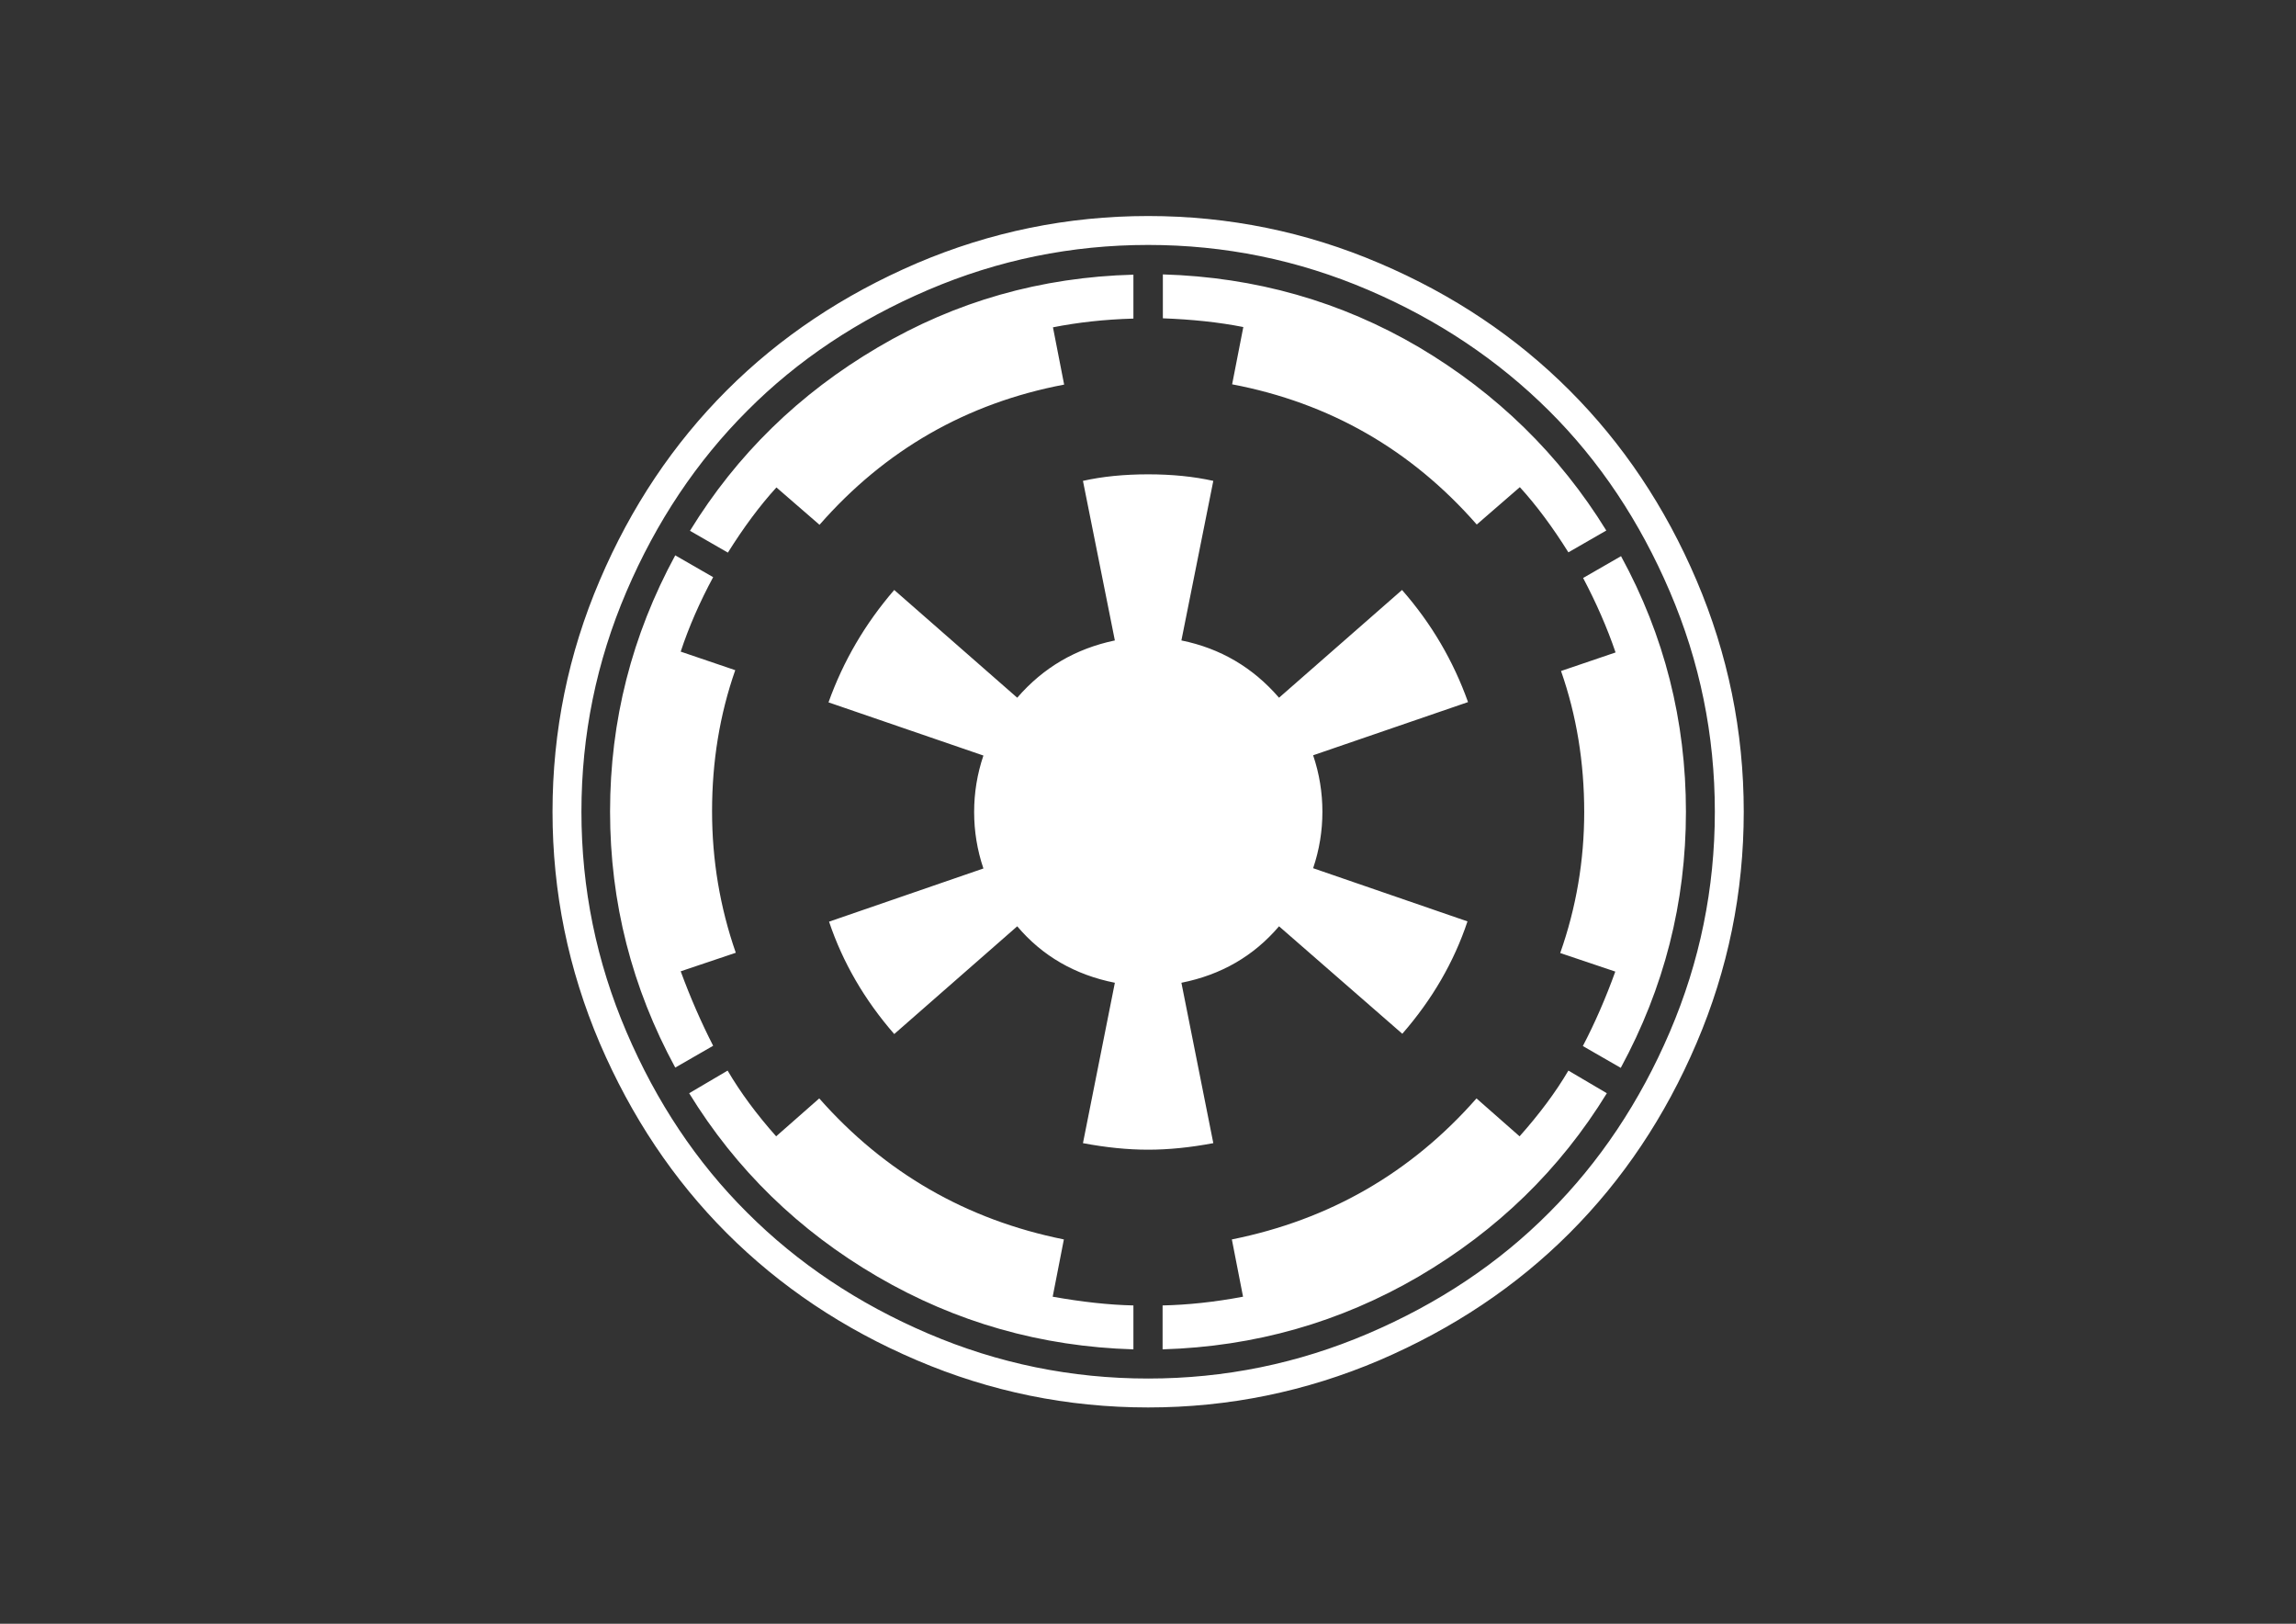 <?xml version="1.0" encoding="utf-8"?>
<!-- Generator: Adobe Illustrator 21.0.2, SVG Export Plug-In . SVG Version: 6.00 Build 0)  -->
<svg version="1.1" id="Layer_1" xmlns="http://www.w3.org/2000/svg" xmlns:xlink="http://www.w3.org/1999/xlink" x="0px" y="0px"
   viewBox="0 0 841.9 595.3" style="enable-background:new 0 0 841.9 595.3;" xml:space="preserve">
<rect x="0" y="0" width="841.9" height="595.3" fill="#333333" stroke="none"/>
<style type="text/css">
  .st0{fill:#FFFFFF;}
</style>
<path class="st0" d="M622.1,212.8c11.5,27,17.3,55.3,17.3,84.8c0,29.6-5.8,57.9-17.3,84.8c-11.5,27-27.1,50.2-46.6,69.7
  s-42.7,35-69.7,46.6c-27,11.5-55.3,17.3-84.8,17.3c-29.6,0-57.9-5.8-84.8-17.3c-27-11.5-50.2-27.1-69.7-46.6s-35-42.7-46.6-69.7
  c-11.5-27-17.3-55.3-17.3-84.8c0-29.6,5.8-57.9,17.3-84.8c11.5-27,27.1-50.2,46.6-69.7s42.7-35,69.7-46.6
  c27-11.5,55.3-17.3,84.8-17.3c29.6,0,57.9,5.8,84.8,17.3c27,11.5,50.2,27.1,69.7,46.6S610.6,185.8,622.1,212.8z M612.3,378.3
  c11-25.7,16.5-52.6,16.5-80.7c0-28.1-5.5-55-16.5-80.7c-11-25.7-25.7-47.8-44.3-66.3s-40.6-33.3-66.3-44.3
  c-25.7-11-52.6-16.5-80.7-16.5c-28.1,0-55,5.5-80.7,16.5c-25.7,11-47.8,25.7-66.3,44.3c-18.5,18.5-33.3,40.6-44.3,66.3
  c-11,25.7-16.5,52.6-16.5,80.7c0,28.1,5.5,55,16.5,80.7c11,25.7,25.7,47.8,44.3,66.3c18.5,18.5,40.6,33.3,66.3,44.3
  c25.7,11,52.6,16.5,80.7,16.5c28.1,0,55-5.5,80.7-16.5c25.7-11,47.8-25.7,66.3-44.3C586.5,426.1,601.3,404,612.3,378.3z
   M269.8,349.3l-20.2,6.8c3.6,9.8,7.6,18.9,11.9,27.3l-13.9,8c-15.9-29.3-23.9-60.5-23.9-93.9c0-33.3,8-64.6,23.9-93.9l13.9,8
  c-4.9,9.1-8.9,18.2-11.9,27.3l20,6.8c-5.7,16.3-8.5,33.5-8.5,51.7C261.1,315.4,264,332.6,269.8,349.3z M415.6,478.6v16.1
  c-33.8-1-65.1-9.9-93.9-26.7c-28.8-16.8-51.8-39.2-69-67.2l14.1-8.3c4.7,8,10.6,16,17.8,24.1l15.8-13.9c24.1,27.3,54,44.5,89.7,51.7
  l-4.1,21C396.7,477.3,406.5,478.4,415.6,478.6z M415.6,100.7v16.1c-10.6,0.3-20.4,1.4-29.5,3.2l4.1,21c-35.8,6.8-65.7,24-89.7,51.4
  l-15.8-13.7c-6.2,6.8-12.1,14.8-17.8,23.9l-13.9-8c17.2-28,40.1-50.3,68.8-67.2C350.4,110.5,381.7,101.6,415.6,100.7z M538.3,257.4
  l-56.8,19.5c2.3,6.8,3.4,13.7,3.4,20.7c0,7-1.1,13.9-3.4,20.7l56.6,19.5c-5,15-13,28.7-23.9,41.2L469,339.6
  c-9.3,10.9-21.2,17.8-35.8,20.7l11.7,58.8c-8.5,1.6-16.4,2.4-23.9,2.4c-7.5,0-15.4-0.8-23.9-2.4l11.7-58.8
  c-14.6-2.9-26.6-9.8-35.8-20.7l-45.1,39.5C317,366.6,309,352.8,304,337.9l56.6-19.5c-2.3-6.8-3.4-13.7-3.4-20.7
  c0-7,1.1-13.9,3.4-20.7l-56.8-19.5c5.4-15.1,13.4-28.8,24.1-41.2l45.1,39.5c9.6-11.1,21.5-18,35.8-21l-11.7-58.5
  c7.1-1.6,15.1-2.4,23.9-2.4c8.8,0,16.7,0.8,23.9,2.4l-11.7,58.5c14.3,2.9,26.2,9.9,35.8,21l45.1-39.5
  C524.9,228.6,532.9,242.3,538.3,257.4z M589,194.5l-13.9,8c-5.7-9.1-11.6-17.1-17.8-23.9l-15.8,13.7c-24.1-27.5-54-44.6-89.7-51.4
  l4.1-21c-9.1-1.8-18.9-2.8-29.5-3.2v-16.1c34,1,65.3,9.9,93.9,26.7C548.8,144.2,571.8,166.6,589,194.5z M575.1,392.5l14.1,8.3
  c-17.2,28-40.2,50.3-69,67.2c-28.8,16.8-60.1,25.7-93.9,26.7v-16.1c9.1-0.2,18.9-1.2,29.5-3.2l-4.1-21c35.8-7.2,65.7-24.4,89.7-51.7
  l15.8,13.9C564.4,408.5,570.4,400.5,575.1,392.5z M618.2,297.6c0,33.3-8,64.6-23.9,93.9l-13.9-8c4.4-8.4,8.4-17.6,11.9-27.3
  l-20.2-6.8c5.9-16.7,8.8-34,8.8-51.7c0-18.2-2.8-35.4-8.5-51.7l20-6.8c-3.1-9.1-7.1-18.2-11.9-27.3l13.9-8
  C610.3,233,618.2,264.3,618.2,297.6z"/>
</svg>
